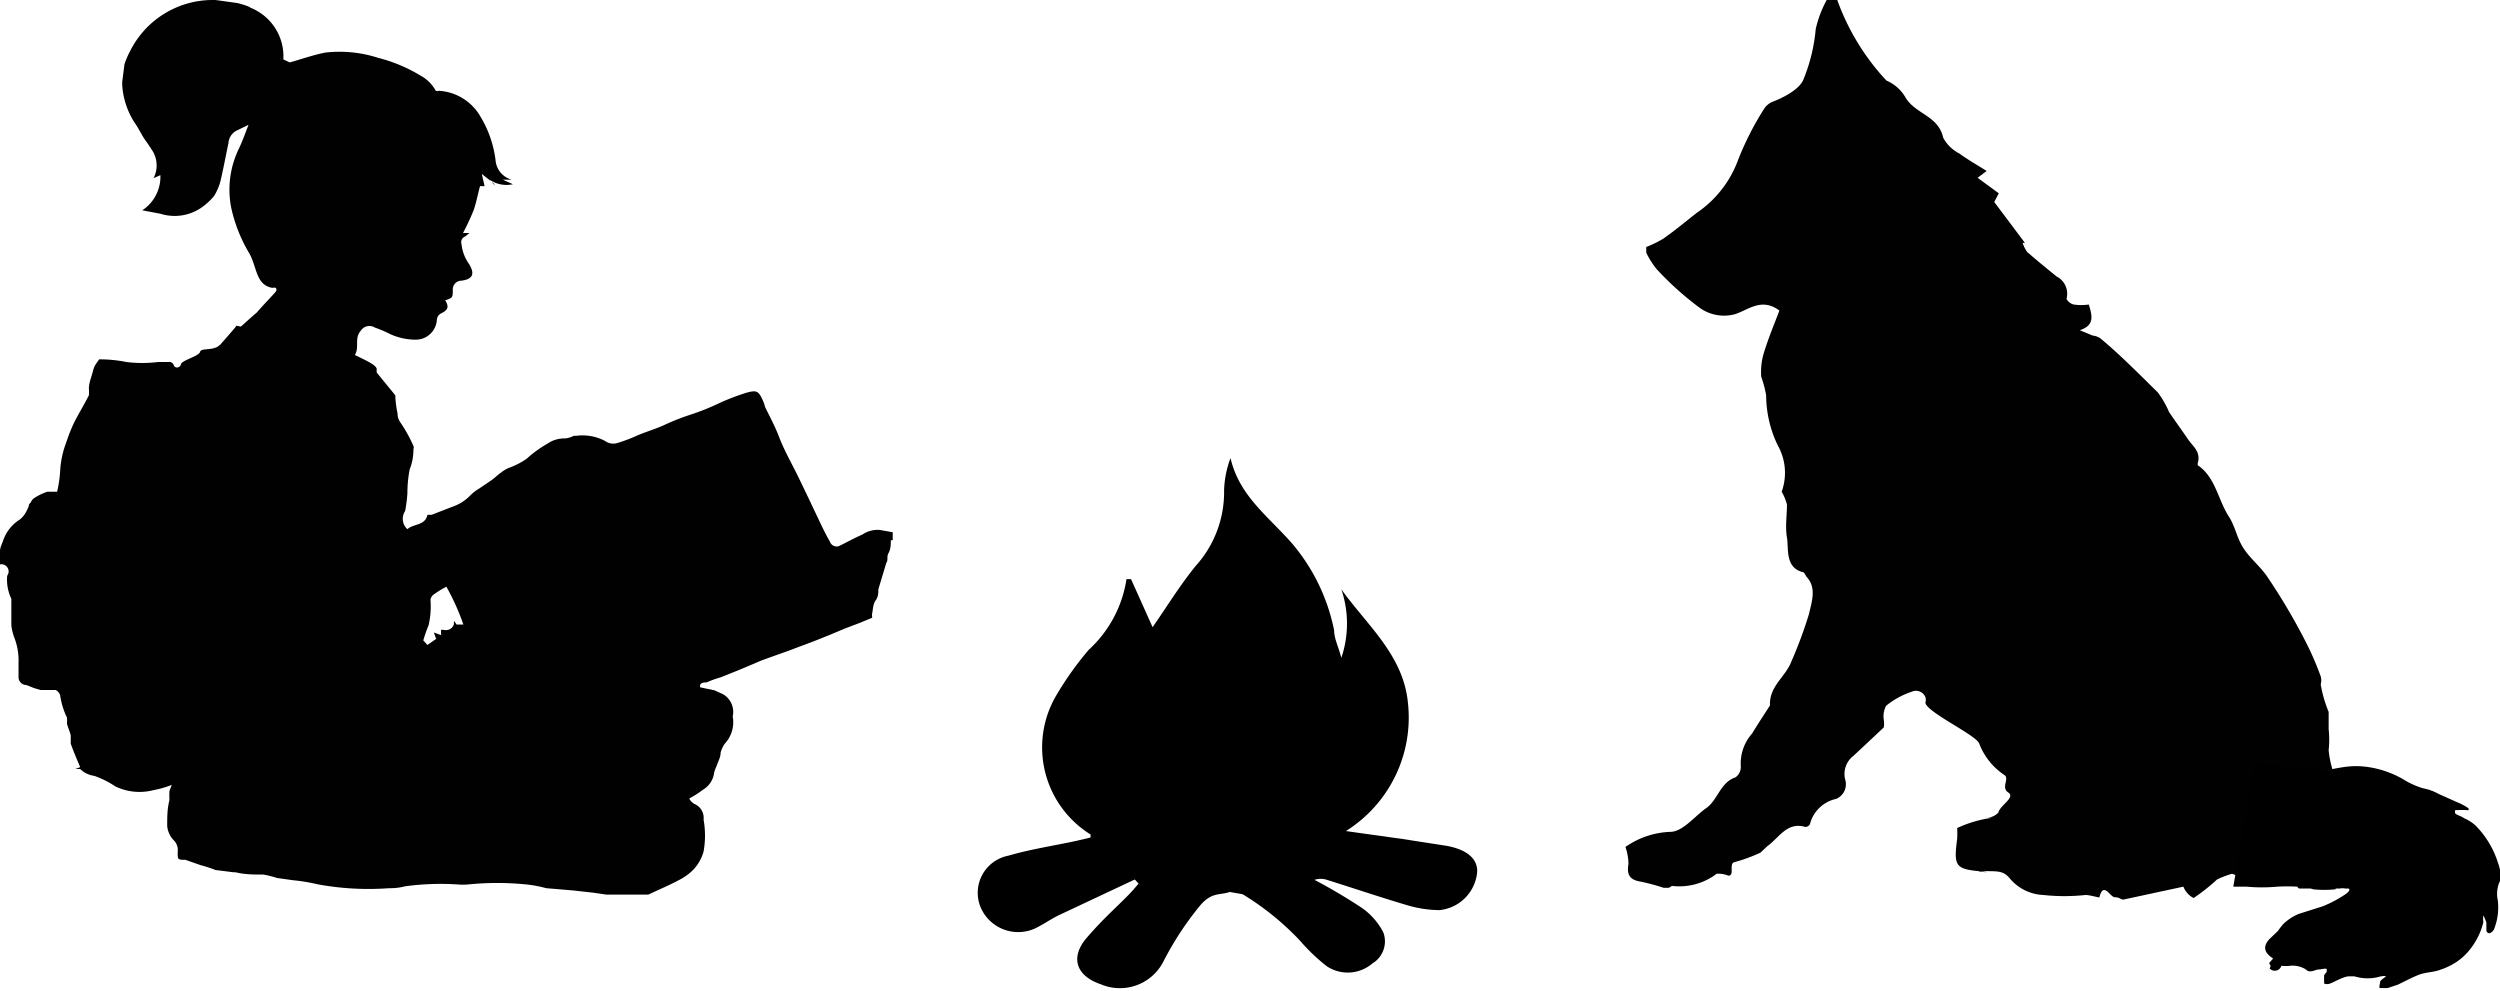 <svg xmlns="http://www.w3.org/2000/svg" viewBox="0 0 66.09 26.21"><defs><style>.cls-1{fill:#010101;}</style></defs><title>logo_notext</title><g id="Layer_2" data-name="Layer 2"><g id="Layer_1-2" data-name="Layer 1"><path class="cls-1" d="M9.1,9.18c.08.18.85.4.86.58a.29.29,0,0,0,0,.09l.49.6,0,0a2.63,2.63,0,0,0,.06.48.39.39,0,0,0,.07.23,3.88,3.88,0,0,1,.35.63.11.11,0,0,1,0,.08,1.44,1.44,0,0,1-.1.54,3.36,3.36,0,0,0-.06.63,3.78,3.78,0,0,1-.06.47l0,0a.37.37,0,0,0,.06.48c.16-.15.47-.09.53-.38h.11l.54-.21a1.2,1.2,0,0,0,.47-.29,1.12,1.12,0,0,1,.24-.19l.34-.23c.11-.08.16-.14.25-.2a.82.82,0,0,1,.2-.12,2.08,2.08,0,0,0,.47-.24,3.09,3.09,0,0,1,.55-.4.79.79,0,0,1,.47-.14.62.62,0,0,0,.23-.07l.07,0a1.27,1.27,0,0,1,.76.14.37.37,0,0,0,.29.06,3.93,3.93,0,0,0,.54-.2c.23-.1.47-.17.7-.27a6,6,0,0,1,.7-.28,6.35,6.35,0,0,0,.8-.32,6.09,6.09,0,0,1,.71-.27c.23-.06.3-.06.4.15s.06.18.1.26c.12.24.24.47.34.72.15.4.35.74.53,1.11l.26.54.17.36c.13.27.25.54.4.8a.19.19,0,0,0,.23.12c.21-.1.4-.21.63-.31a.72.72,0,0,1,.46-.12l.34.06v.21l-.05,0c0,.11,0,.23-.06.34s0,.18-.06.26l-.21.7c0,.1,0,.19-.07.29s-.07.22-.09.33a.29.29,0,0,0,0,.13l-.34.14-.37.14-.43.18-.4.16-.32.12-.37.14-.34.12-.36.13-.59.25-.5.2a2.6,2.6,0,0,0-.36.13c-.06,0-.2,0-.17.13l.38.08.22.1a.54.54,0,0,1,.26.59h0a.83.83,0,0,1-.21.72.74.74,0,0,0-.11.24c0,.12-.07.24-.11.36a1,1,0,0,0-.06.16.61.61,0,0,1-.3.46,2.74,2.74,0,0,1-.36.23.35.35,0,0,0,.13.14.4.4,0,0,1,.25.42,2.37,2.37,0,0,1,0,.84,1.14,1.14,0,0,1-.28.49,1.46,1.46,0,0,1-.38.27c-.26.14-.53.25-.8.38l-.36,0h-.34s-.38,0-.41,0l-.34-.05-.54-.06-.71-.06h0a3.22,3.22,0,0,0-.54-.1,7.63,7.63,0,0,0-1.51,0,1.6,1.6,0,0,1-.31,0,7,7,0,0,0-1.37.05,1.51,1.51,0,0,1-.42.05,7.4,7.4,0,0,1-1.88-.1,5,5,0,0,0-.66-.11l-.43-.06h0a2.37,2.37,0,0,0-.36-.09c-.24,0-.49,0-.73-.06l-.05,0L5.7,23a3.76,3.76,0,0,0-.4-.13l-.4-.14c-.2,0-.21,0-.2-.23a.37.37,0,0,0-.12-.3.62.62,0,0,1-.16-.37c0-.23,0-.45.06-.68a2,2,0,0,1,0-.24l.06-.16a2.75,2.75,0,0,1-.49.14,1.47,1.47,0,0,1-1-.1,2.44,2.44,0,0,0-.56-.28.65.65,0,0,1-.37-.18H2.1l-.11,0,.13-.05c-.09-.21-.17-.4-.25-.62,0-.06,0-.13,0-.2s-.07-.21-.1-.33a.94.94,0,0,0,0-.16,2,2,0,0,1-.18-.59.24.24,0,0,0-.12-.14c-.13,0-.27,0-.4,0l-.17-.05-.2-.08a.21.21,0,0,1-.21-.19.06.06,0,0,1,0,0v-.4a1.67,1.67,0,0,0-.11-.66,1.32,1.32,0,0,1-.08-.33c0-.2,0-.4,0-.61v-.09a1.17,1.17,0,0,1-.11-.61A.19.19,0,0,0,0,14.92v-.35c0-.09.05-.19.08-.27a1.06,1.06,0,0,1,.45-.57.65.65,0,0,0,.15-.18,1.3,1.3,0,0,0,.08-.17s0-.06.05-.09a.27.27,0,0,1,.09-.12A1.51,1.51,0,0,1,1.25,13l.26,0a3.35,3.35,0,0,0,.08-.54,2.46,2.46,0,0,1,.16-.76,4.5,4.5,0,0,1,.2-.51c.13-.26.28-.5.4-.74a1.21,1.21,0,0,0,0-.18c0-.15.07-.31.11-.47s.1-.2.16-.3a3.51,3.51,0,0,1,.72.07,3.38,3.38,0,0,0,.84,0l.27,0a.13.13,0,0,1,.14.07.09.09,0,0,0,.12.07.1.1,0,0,0,.07-.07c0-.11.48-.22.51-.34s.4,0,.56-.22c0,0,.4-.45.4-.47m6,7.9a6.09,6.09,0,0,0-.45-1,2.8,2.8,0,0,0-.34.21.22.22,0,0,0-.08.13,2.21,2.21,0,0,1-.05.68,3.84,3.84,0,0,0-.14.4l.11.12.23-.16-.06-.17.19.07,0-.07v-.07h.07A.22.22,0,0,0,12,16.5l0-.09.07.1h.2ZM6.61.2a1.38,1.38,0,0,1,.88,1.37l.17.08c.32-.09.63-.2.94-.26a3.32,3.32,0,0,1,1.4.14A4.12,4.12,0,0,1,11.12,2a1,1,0,0,1,.4.4.12.12,0,0,0,.08,0,1.36,1.36,0,0,1,1.1.68,2.92,2.92,0,0,1,.4,1.15.58.58,0,0,0,.43.52l-.24,0v0l.27.12a.78.78,0,0,1-.63-.13l.08.08a.36.36,0,0,1,.08.09L13,4.82h0l.09.06,0,0-.35-.28,0,.11h0l0-.1,0,0,.07.31-.12,0c-.06.22-.1.44-.17.64a6.54,6.54,0,0,1-.28.6h.17l-.11.09a.16.16,0,0,0-.1.2h0a1.11,1.11,0,0,0,.2.53c.16.26.1.4-.2.44a.23.23,0,0,0-.23.23h0c0,.22,0,.22-.2.29.11.18.07.26-.12.35a.21.21,0,0,0-.1.15.56.56,0,0,1-.56.54,1.64,1.64,0,0,1-.68-.15,3,3,0,0,0-.4-.17.27.27,0,0,0-.37.08c-.2.23,0,.47-.2.7a.32.32,0,0,0,0,.37c.13.24.25.49.38.74s.11.21.16.32a.15.15,0,0,1,0,.22.17.17,0,0,1-.12,0C8.08,11,7,10.76,5.6,10.57a.16.16,0,0,1-.17-.15.16.16,0,0,1,.06-.13c.4-.57-.33-.66.22-1.09.35-.27.74-.65,1.08-.94.18-.21.4-.43.5-.55a.08.08,0,0,0,0-.1l0,0a.18.18,0,0,0-.09,0c-.45-.08-.4-.56-.62-.93a4,4,0,0,1-.47-1.2,2.48,2.48,0,0,1,.21-1.56c.09-.19.16-.39.25-.62l-.33.16a.4.4,0,0,0-.2.32c-.07.33-.13.66-.21,1a1.42,1.42,0,0,1-.17.4,1.52,1.52,0,0,1-.22.22,1.25,1.25,0,0,1-1.2.25l-.48-.09a1.06,1.06,0,0,0,.48-.93l-.18.08A.74.74,0,0,0,4,3.94c-.06-.1-.13-.19-.19-.28s-.16-.29-.26-.43a2.07,2.07,0,0,1-.32-1V2.17l.06-.47a2.17,2.17,0,0,1,.15-.35A2.44,2.44,0,0,1,5.61,0H5.7l.57.08a1.94,1.94,0,0,1,.34.11Z"/><path class="cls-1" d="M62.3,21.39a2.52,2.52,0,0,1-.74-1.56,2.53,2.53,0,0,0,0-.55v-.46a3.39,3.39,0,0,1-.21-.73.37.37,0,0,0,0-.21,7.86,7.86,0,0,0-.41-.94,16.14,16.14,0,0,0-1-1.69c-.18-.27-.44-.47-.62-.74s-.22-.55-.37-.81c-.31-.45-.37-1.08-.85-1.4a.21.21,0,0,1,0-.06c.09-.3-.14-.45-.26-.63s-.34-.48-.5-.72a2.43,2.43,0,0,0-.3-.52c-.5-.49-1-1-1.52-1.43a.48.48,0,0,0-.2-.07l-.34-.14c.4-.13.33-.38.24-.68a1.34,1.34,0,0,1-.4,0,.29.29,0,0,1-.19-.15.51.51,0,0,0-.26-.59c-.26-.21-.53-.43-.78-.65a.9.9,0,0,1-.12-.24l.06,0-.81-1.08.12-.23-.56-.41.24-.18c-.27-.17-.5-.3-.72-.46a1,1,0,0,1-.43-.42c-.13-.59-.74-.62-1-1.07a1.06,1.06,0,0,0-.5-.44A6.17,6.17,0,0,1,48.57,0l-.28,0A3,3,0,0,0,48,.77a4.55,4.55,0,0,1-.32,1.32c-.11.3-.63.53-.82.6a.49.49,0,0,0-.22.18,7.78,7.78,0,0,0-.7,1.38,2.88,2.88,0,0,1-1.09,1.38c-.29.23-.58.47-.88.68a3.11,3.11,0,0,1-.45.22l0,.15a2.2,2.2,0,0,0,.28.44,8.16,8.16,0,0,0,1.11,1,1.1,1.1,0,0,0,.94.19c.35-.1.71-.46,1.19-.1-.14.37-.3.75-.42,1.15a1.73,1.73,0,0,0-.06.6,3,3,0,0,1,.13.49A3.06,3.06,0,0,0,47,11.78,1.47,1.47,0,0,1,47.1,13a1.28,1.28,0,0,1,.14.34c0,.29-.05.58,0,.87s-.06.81.44.92a.41.41,0,0,1,.07.11c.28.29.15.65.07,1a11.59,11.59,0,0,1-.46,1.24c-.15.4-.55.63-.57,1.1l0,.07c-.16.25-.32.49-.47.74a1.19,1.19,0,0,0-.3.87.34.34,0,0,1-.14.29c-.4.13-.47.6-.77.81s-.61.61-.93.63a2.21,2.21,0,0,0-1.21.4,1.42,1.42,0,0,1,.08.45c-.06.33.08.43.34.47a5.69,5.69,0,0,1,.59.16l.14,0,.08-.05a1.63,1.63,0,0,0,1.18-.32.65.65,0,0,1,.31.05c.18,0,0-.33.17-.36a4.28,4.28,0,0,0,.68-.25l.18-.17c.31-.22.52-.65,1-.51a.13.13,0,0,0,.13-.08.91.91,0,0,1,.69-.66.42.42,0,0,0,.24-.51l0,0a.6.6,0,0,1,.22-.63l.8-.75a.67.67,0,0,0,0-.2.6.6,0,0,1,.06-.37,2.09,2.09,0,0,1,.67-.37.27.27,0,0,1,.37.14.23.23,0,0,1,0,.14c0,.24,1.32.85,1.42,1.08a1.75,1.75,0,0,0,.67.84c.14.09-.1.33.1.46s-.22.34-.26.53a.46.46,0,0,1-.36.14c-.43,0,.62,0,.19,0a3.17,3.17,0,0,0-.92.27,2.6,2.6,0,0,1,0,.28c-.09.7-.06.8.57.86s-.37,0,.18,0c.35,0,.48,0,.64.19a1.22,1.22,0,0,0,.89.44,5.15,5.15,0,0,0,1.11,0c.13,0,.37.08.37.06.11-.43.28,0,.41,0s.16.07.23.06l1.58-.34a.57.57,0,0,0,.27.3,5,5,0,0,0,.62-.49A2.72,2.72,0,0,1,59,23.1a.64.64,0,0,1,.26.13.38.38,0,0,0,.11.11h1.54a.81.81,0,0,0,.24.17,2.91,2.91,0,0,0,.59,0"/><path d="M59.61,20.13a11.54,11.54,0,0,0,1.7.24c.31,0,0,0,.19,0a4.47,4.47,0,0,1,.45-.09,2.17,2.17,0,0,1,.67,0,2.62,2.62,0,0,1,.91.32,2.11,2.11,0,0,0,.53.24,1.34,1.34,0,0,1,.41.15l.47.21a1.49,1.49,0,0,1,.32.17s0,0,0,.05a2.17,2.17,0,0,0-.36,0s0,0,0,.06.17.09.24.15a1.08,1.08,0,0,1,.3.19,2.44,2.44,0,0,1,.6,1,1.05,1.05,0,0,1,.06.24.42.42,0,0,1,0,.21.78.78,0,0,0-.07.52,1.55,1.55,0,0,1-.1.78.22.22,0,0,1-.11.1.08.08,0,0,1-.09-.07s0-.16,0-.21a1.21,1.21,0,0,0-.08-.19s0,0,0,0a.6.6,0,0,0,0,.18,1.87,1.87,0,0,1-.44.82,1.55,1.55,0,0,1-.27.23,1.79,1.79,0,0,1-.44.21c-.15.06-.36.06-.53.12s-.45.21-.58.27l-.27.09c-.09,0-.16,0-.2,0s0-.11,0-.16.15-.13.15-.15-.11,0-.13,0a1.19,1.19,0,0,1-.7,0s0,0-.14,0-.41.16-.5.19a.21.21,0,0,1-.16,0s0-.15,0-.2.08-.1.07-.12,0,0,0-.05-.14,0-.22,0-.23.11-.33,0a.66.66,0,0,0-.41-.1.88.88,0,0,1-.24,0A.18.18,0,0,1,60,25.6s.05-.07,0-.11.12-.14.08-.16c-.2-.13-.28-.29-.09-.5l.23-.22a1.79,1.79,0,0,1,.14-.18,1.27,1.27,0,0,1,.41-.27l.63-.2a3.16,3.16,0,0,0,.59-.31c.12-.08.15-.15.09-.16s0,0,0,0,0,0,0,0H62a.33.33,0,0,0-.15,0s-.14,0-.13,0,0,0,0,0c-.16,0-.41,0-.54,0l-.33,0c-.09,0-.08,0-.12-.05s0,0,0,0a4.64,4.64,0,0,0-.53,0,4.41,4.41,0,0,1-.81,0c-.08,0-.25,0-.35,0"/><path d="M32.51,23.58c-.26.09-.46,0-.76.33a8.19,8.19,0,0,0-1,1.52,1.29,1.29,0,0,1-1.65.59c-.65-.22-.82-.71-.37-1.23s.75-.77,1.12-1.15c.09-.09.17-.19.25-.28L30,23.25,28,24.19c-.19.09-.36.21-.55.31a1.08,1.08,0,0,1-1.52-.5,1,1,0,0,1,.73-1.38c.58-.17,1.19-.26,1.79-.39l.38-.09s0-.08,0-.08a2.71,2.71,0,0,1-.91-3.67,8.56,8.56,0,0,1,.86-1.21,3.18,3.18,0,0,0,1-1.87h.12l.57,1.27c.35-.5.71-1.09,1.14-1.62a2.91,2.91,0,0,0,.75-2,2.62,2.62,0,0,1,.17-.85c.23,1,1,1.54,1.63,2.26a5.09,5.09,0,0,1,1.11,2.3c0,.21.11.42.19.72a2.82,2.82,0,0,0,0-1.81c.68.95,1.64,1.74,1.76,3a3.54,3.54,0,0,1-1.64,3.39l1.5.21,1.16.18c.55.1.83.35.81.7a1.11,1.11,0,0,1-1,1,3.07,3.07,0,0,1-.85-.13c-.71-.21-1.42-.45-2.12-.67a.52.52,0,0,0-.33,0A14.51,14.51,0,0,1,36,24a1.78,1.78,0,0,1,.57.65.68.68,0,0,1-.29.82,1,1,0,0,1-1.21.07,5.06,5.06,0,0,1-.71-.68,7.27,7.27,0,0,0-1.51-1.22"/></g></g></svg>